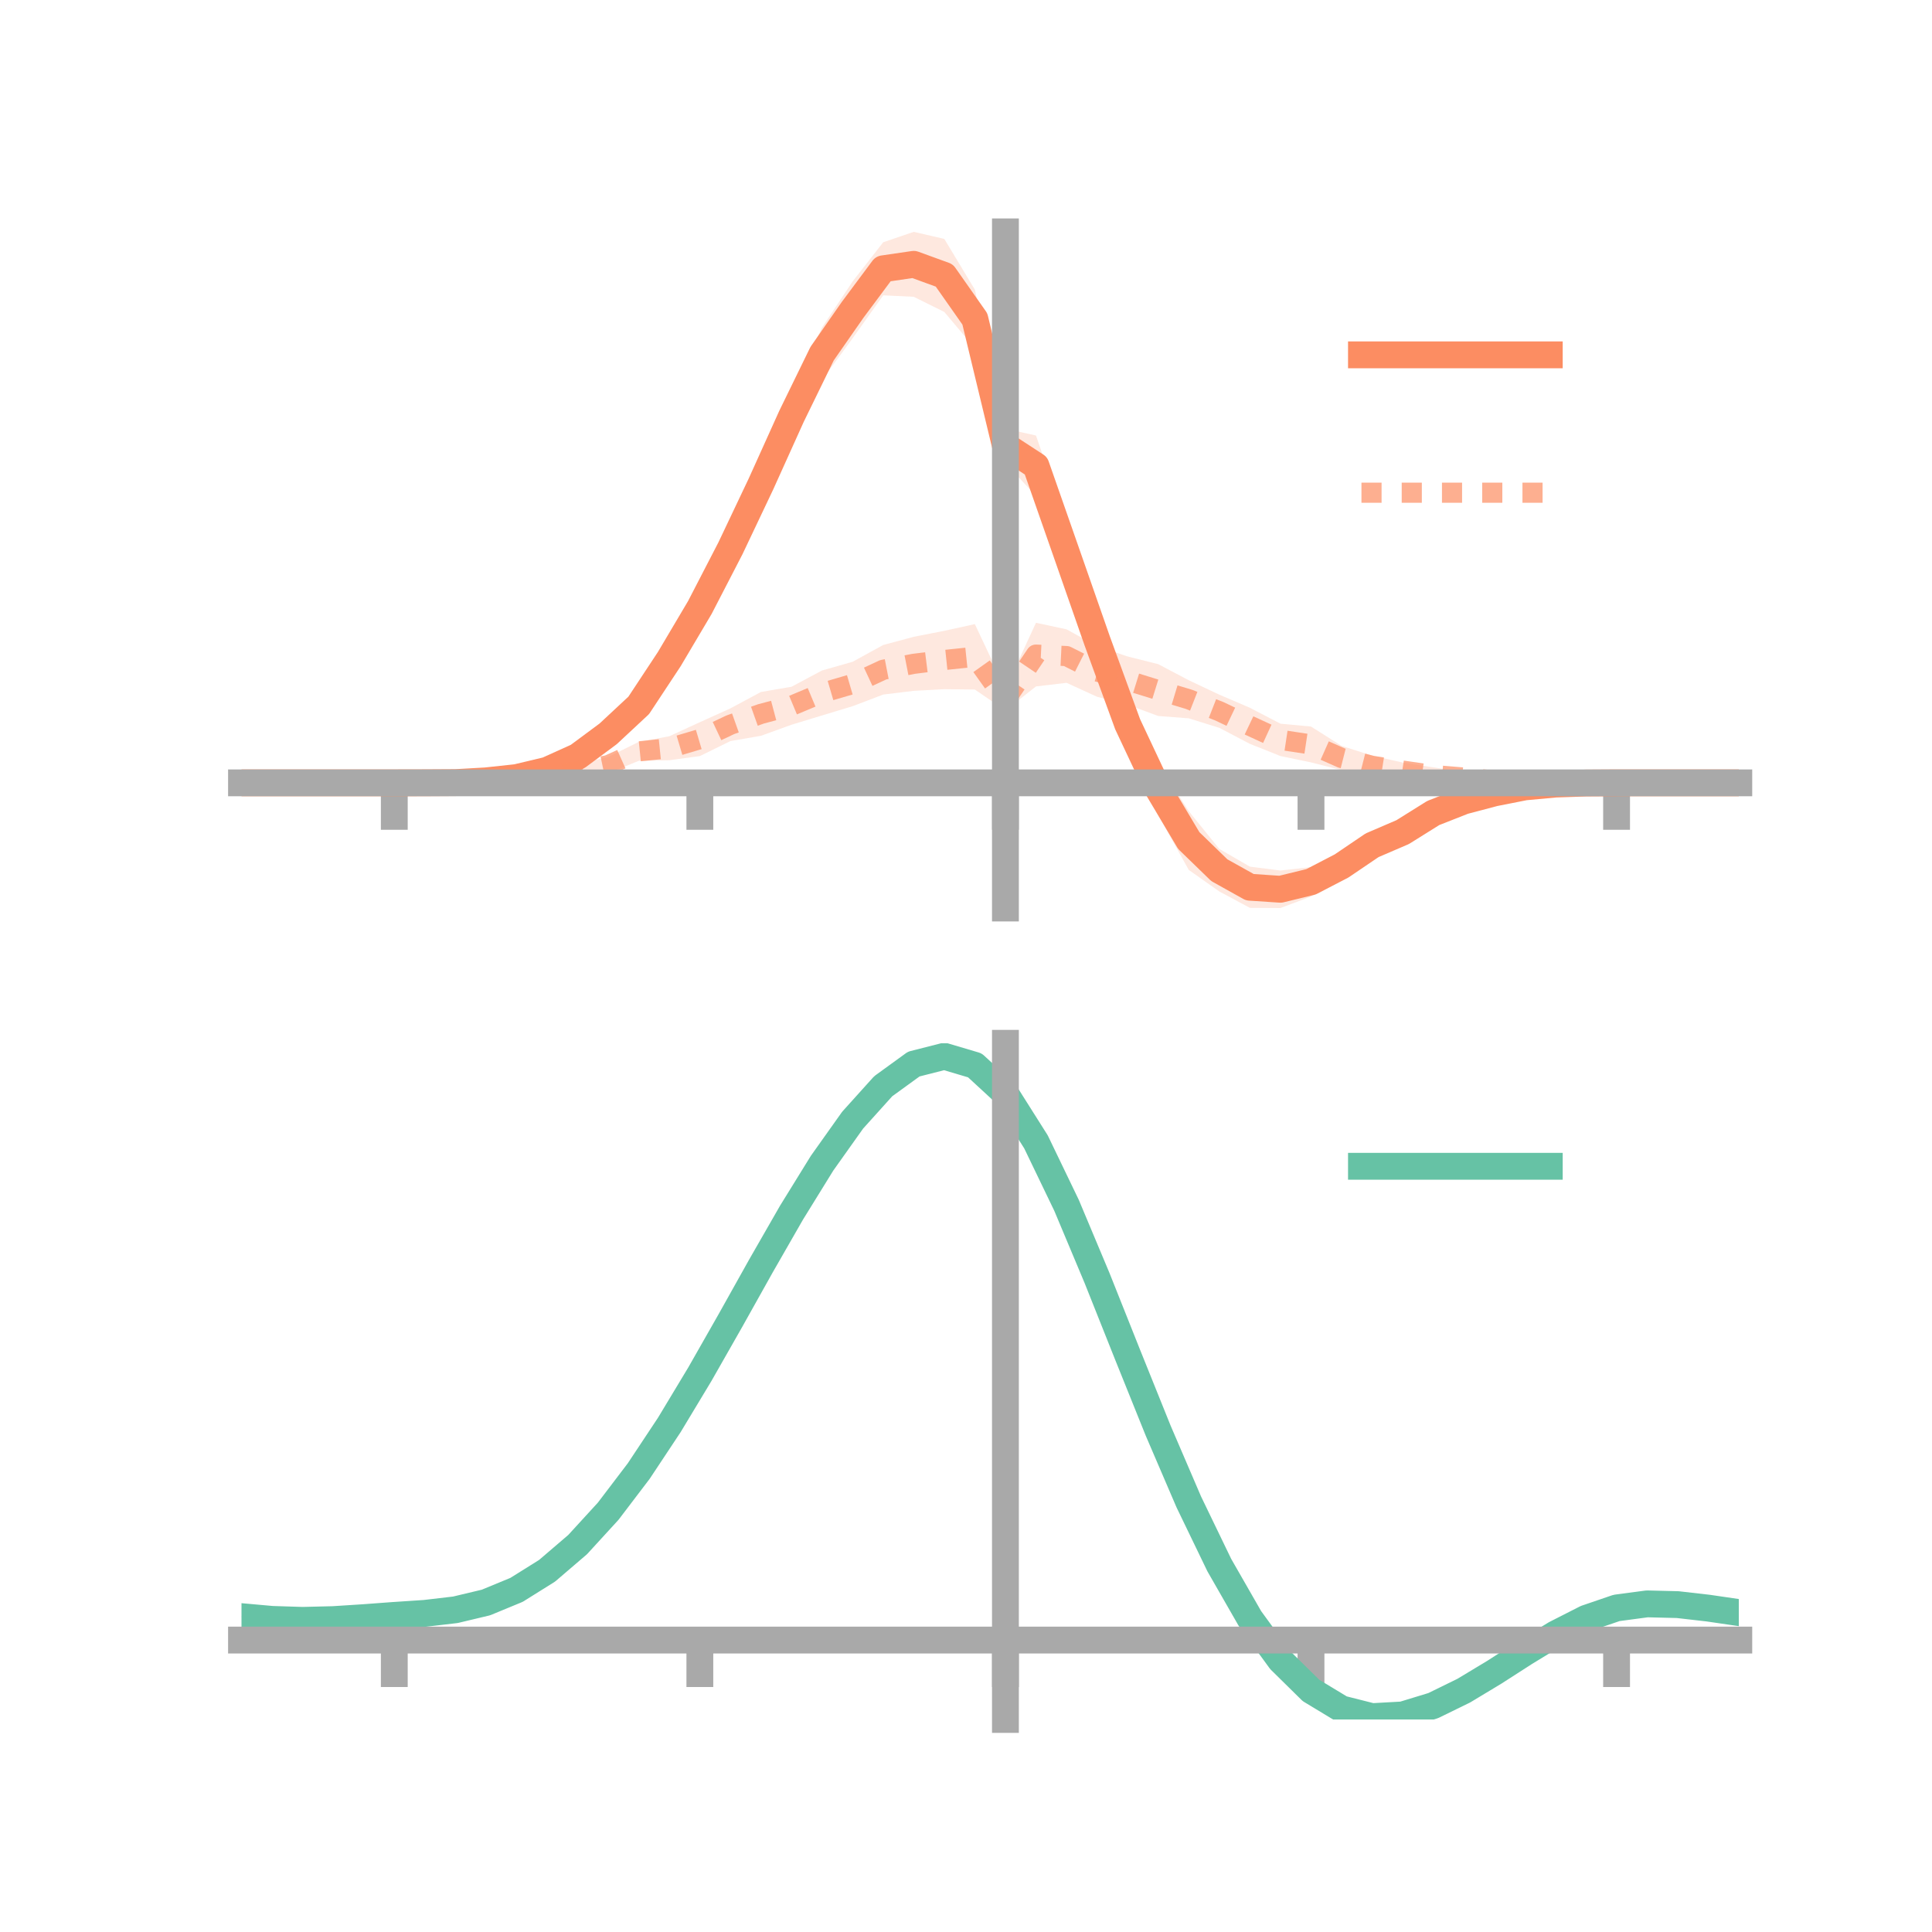 <?xml version="1.0" encoding="utf-8" standalone="no"?>
<!DOCTYPE svg PUBLIC "-//W3C//DTD SVG 1.1//EN"
  "http://www.w3.org/Graphics/SVG/1.1/DTD/svg11.dtd">
<!-- Created with matplotlib (https://matplotlib.org/) -->
<svg height="144pt" version="1.1" viewBox="0 0 144 144" width="144pt" xmlns="http://www.w3.org/2000/svg" xmlns:xlink="http://www.w3.org/1999/xlink">
 <defs>
  <style type="text/css">*{stroke-linecap:butt;stroke-linejoin:round;}</style>
 </defs>
 <g id="figure_1">
  <g id="patch_1">
   <path d="M 0 144 
L 144 144 
L 144 0 
L 0 0 
z
" style="fill:none;"/>
  </g>
  <g id="axes_1">
   <g id="patch_2">
    <path d="M 18 67.68 
L 129.6 67.68 
L 129.6 17.28 
L 18 17.28 
z
" style="fill:none;"/>
   </g>
   <g id="PolyCollection_1">
    <path clip-path="url(#pbe28588fec)" d="M 18 58.349 
L 18 58.349 
L 20.278 58.349 
L 22.555 58.349 
L 24.833 58.349 
L 27.11 58.349 
L 29.388 58.349 
L 31.665 58.315 
L 33.943 58.24 
L 36.22 57.995 
L 38.498 57.65 
L 40.776 57.109 
L 43.053 55.851 
L 45.331 53.981 
L 47.608 51.714 
L 49.886 48.076 
L 52.163 44.057 
L 54.441 39.144 
L 56.718 34.633 
L 58.996 29.326 
L 61.273 24.406 
L 63.551 20.976 
L 65.829 18.057 
L 68.106 17.28 
L 70.384 17.808 
L 72.661 21.589 
L 74.939 31.959 
L 77.216 32.46 
L 79.494 39.073 
L 81.771 45.547 
L 84.049 51.957 
L 86.327 56.893 
L 88.604 60.462 
L 90.882 63.274 
L 93.159 64.594 
L 95.437 64.883 
L 97.714 64.63 
L 99.992 63.608 
L 102.269 62.112 
L 104.547 61.311 
L 106.824 60.178 
L 109.102 59.293 
L 111.38 58.802 
L 113.657 58.456 
L 115.935 58.351 
L 118.212 58.335 
L 120.49 58.349 
L 122.767 58.349 
L 125.045 58.349 
L 127.322 58.349 
L 129.6 58.349 
L 129.6 58.349 
L 129.6 58.349 
L 127.322 58.349 
L 125.045 58.349 
L 122.767 58.349 
L 120.49 58.349 
L 118.212 58.391 
L 115.935 58.528 
L 113.657 58.845 
L 111.38 59.397 
L 109.102 60.109 
L 106.824 61.018 
L 104.547 62.731 
L 102.269 63.891 
L 99.992 65.481 
L 97.714 66.823 
L 95.437 67.68 
L 93.159 67.666 
L 90.882 66.446 
L 88.604 64.839 
L 86.327 60.757 
L 84.049 56.01 
L 81.771 49.943 
L 79.494 43.379 
L 77.216 36.97 
L 74.939 34.505 
L 72.661 25.956 
L 70.384 23.251 
L 68.106 22.122 
L 65.829 22.011 
L 63.551 25.21 
L 61.273 28.316 
L 58.996 32.727 
L 56.718 37.513 
L 54.441 42.599 
L 52.163 46.499 
L 49.886 50.17 
L 47.608 53.433 
L 45.331 55.409 
L 43.053 56.916 
L 40.776 57.718 
L 38.498 58.263 
L 36.22 58.407 
L 33.943 58.421 
L 31.665 58.373 
L 29.388 58.349 
L 27.11 58.349 
L 24.833 58.349 
L 22.555 58.349 
L 20.278 58.349 
L 18 58.349 
z
" style="fill:#fc8d62;fill-opacity:0.2;"/>
   </g>
   <g id="PolyCollection_2">
    <path clip-path="url(#pbe28588fec)" d="M 18 58.349 
L 18 58.349 
L 20.278 58.349 
L 22.555 58.349 
L 24.833 58.349 
L 27.11 58.349 
L 29.388 58.349 
L 31.665 58.302 
L 33.943 58.162 
L 36.22 58.028 
L 38.498 57.777 
L 40.776 57.347 
L 43.053 56.954 
L 45.331 56.419 
L 47.608 55.296 
L 49.886 54.876 
L 52.163 53.829 
L 54.441 52.798 
L 56.718 51.576 
L 58.996 51.187 
L 61.273 49.973 
L 63.551 49.325 
L 65.829 48.074 
L 68.106 47.463 
L 70.384 47.017 
L 72.661 46.517 
L 74.939 51.357 
L 77.216 46.418 
L 79.494 46.906 
L 81.771 48.166 
L 84.049 48.93 
L 86.327 49.502 
L 88.604 50.702 
L 90.882 51.776 
L 93.159 52.752 
L 95.437 53.939 
L 97.714 54.152 
L 99.992 55.594 
L 102.269 56.321 
L 104.547 56.836 
L 106.824 57.193 
L 109.102 57.542 
L 111.38 57.859 
L 113.657 58.074 
L 115.935 58.243 
L 118.212 58.303 
L 120.49 58.349 
L 122.767 58.349 
L 125.045 58.349 
L 127.322 58.349 
L 129.6 58.349 
L 129.6 58.349 
L 129.6 58.349 
L 127.322 58.349 
L 125.045 58.349 
L 122.767 58.349 
L 120.49 58.349 
L 118.212 58.387 
L 115.935 58.453 
L 113.657 58.486 
L 111.38 58.492 
L 109.102 58.364 
L 106.824 58.338 
L 104.547 58.034 
L 102.269 57.834 
L 99.992 57.402 
L 97.714 56.824 
L 95.437 56.351 
L 93.159 55.443 
L 90.882 54.25 
L 88.604 53.54 
L 86.327 53.366 
L 84.049 52.524 
L 81.771 51.934 
L 79.494 50.893 
L 77.216 51.163 
L 74.939 52.956 
L 72.661 51.394 
L 70.384 51.368 
L 68.106 51.491 
L 65.829 51.768 
L 63.551 52.636 
L 61.273 53.324 
L 58.996 54.017 
L 56.718 54.842 
L 54.441 55.235 
L 52.163 56.355 
L 49.886 56.663 
L 47.608 56.709 
L 45.331 57.635 
L 43.053 58.063 
L 40.776 58.243 
L 38.498 58.394 
L 36.22 58.406 
L 33.943 58.38 
L 31.665 58.381 
L 29.388 58.349 
L 27.11 58.349 
L 24.833 58.349 
L 22.555 58.349 
L 20.278 58.349 
L 18 58.349 
z
" style="fill:#fc8d62;fill-opacity:0.2;"/>
   </g>
   <g id="matplotlib.axis_1">
    <g id="xtick_1">
     <g id="line2d_1">
      <defs>
       <path d="M 0 0 
L 0 3.5 
" id="m61655437d7" style="stroke:#a9a9a9;stroke-width:2;"/>
      </defs>
      <g>
       <use style="fill:#a9a9a9;stroke:#a9a9a9;stroke-width:2;" x="29.388" xlink:href="#m61655437d7" y="58.349"/>
      </g>
     </g>
    </g>
    <g id="xtick_2">
     <g id="line2d_2">
      <g>
       <use style="fill:#a9a9a9;stroke:#a9a9a9;stroke-width:2;" x="52.163" xlink:href="#m61655437d7" y="58.349"/>
      </g>
     </g>
    </g>
    <g id="xtick_3">
     <g id="line2d_3">
      <g>
       <use style="fill:#a9a9a9;stroke:#a9a9a9;stroke-width:2;" x="74.939" xlink:href="#m61655437d7" y="58.349"/>
      </g>
     </g>
    </g>
    <g id="xtick_4">
     <g id="line2d_4">
      <g>
       <use style="fill:#a9a9a9;stroke:#a9a9a9;stroke-width:2;" x="97.714" xlink:href="#m61655437d7" y="58.349"/>
      </g>
     </g>
    </g>
    <g id="xtick_5">
     <g id="line2d_5">
      <g>
       <use style="fill:#a9a9a9;stroke:#a9a9a9;stroke-width:2;" x="120.49" xlink:href="#m61655437d7" y="58.349"/>
      </g>
     </g>
    </g>
   </g>
   <g id="matplotlib.axis_2"/>
   <g id="line2d_6">
    <path clip-path="url(#pbe28588fec)" d="M 18 58.349 
L 20.278 58.349 
L 22.555 58.349 
L 24.833 58.349 
L 27.11 58.349 
L 29.388 58.349 
L 31.665 58.344 
L 33.943 58.331 
L 36.22 58.201 
L 38.498 57.956 
L 40.776 57.413 
L 43.053 56.384 
L 45.331 54.695 
L 47.608 52.573 
L 49.886 49.123 
L 52.163 45.278 
L 54.441 40.871 
L 56.718 36.073 
L 58.996 31.027 
L 61.273 26.361 
L 63.551 23.093 
L 65.829 20.034 
L 68.106 19.701 
L 70.384 20.53 
L 72.661 23.773 
L 74.939 33.232 
L 77.216 34.715 
L 79.494 41.226 
L 81.771 47.745 
L 84.049 53.983 
L 86.327 58.825 
L 88.604 62.65 
L 90.882 64.86 
L 93.159 66.13 
L 95.437 66.281 
L 97.714 65.726 
L 99.992 64.544 
L 102.269 63.001 
L 104.547 62.021 
L 106.824 60.598 
L 109.102 59.701 
L 111.38 59.1 
L 113.657 58.65 
L 115.935 58.44 
L 118.212 58.363 
L 120.49 58.349 
L 122.767 58.349 
L 125.045 58.349 
L 127.322 58.349 
L 129.6 58.349 
" style="fill:none;stroke:#fc8d62;stroke-linecap:square;stroke-width:2;"/>
   </g>
   <g id="line2d_7">
    <path clip-path="url(#pbe28588fec)" d="M 18 58.349 
L 20.278 58.349 
L 22.555 58.349 
L 24.833 58.349 
L 27.11 58.349 
L 29.388 58.349 
L 31.665 58.342 
L 33.943 58.271 
L 36.22 58.217 
L 38.498 58.085 
L 40.776 57.795 
L 43.053 57.509 
L 45.331 57.027 
L 47.608 56.003 
L 49.886 55.77 
L 52.163 55.092 
L 54.441 54.017 
L 56.718 53.209 
L 58.996 52.602 
L 61.273 51.648 
L 63.551 50.981 
L 65.829 49.921 
L 68.106 49.477 
L 70.384 49.193 
L 72.661 48.956 
L 74.939 52.157 
L 77.216 48.79 
L 79.494 48.9 
L 81.771 50.05 
L 84.049 50.727 
L 86.327 51.434 
L 88.604 52.121 
L 90.882 53.013 
L 93.159 54.097 
L 95.437 55.145 
L 97.714 55.488 
L 99.992 56.498 
L 102.269 57.077 
L 104.547 57.435 
L 106.824 57.765 
L 109.102 57.953 
L 111.38 58.176 
L 113.657 58.28 
L 115.935 58.348 
L 118.212 58.345 
L 120.49 58.349 
L 122.767 58.349 
L 125.045 58.349 
L 127.322 58.349 
L 129.6 58.349 
" style="fill:none;stroke:#fc8d62;stroke-dasharray:1.5,1.5;stroke-dashoffset:0;stroke-opacity:0.7;stroke-width:1.5;"/>
   </g>
   <g id="patch_3">
    <path d="M 74.939 67.68 
L 74.939 17.28 
" style="fill:none;stroke:#a9a9a9;stroke-linecap:square;stroke-linejoin:miter;stroke-width:2;"/>
   </g>
   <g id="patch_4">
    <path d="M 129.6 67.68 
L 129.6 17.28 
" style="fill:none;"/>
   </g>
   <g id="patch_5">
    <path d="M 18 58.349 
L 129.6 58.349 
" style="fill:none;stroke:#a9a9a9;stroke-linecap:square;stroke-linejoin:miter;stroke-width:2;"/>
   </g>
   <g id="patch_6">
    <path d="M 18 17.28 
L 129.6 17.28 
" style="fill:none;"/>
   </g>
   <g id="legend_1">
    <g id="line2d_8">
     <path d="M 101.475 26.449 
L 115.475 26.449 
" style="fill:none;stroke:#fc8d62;stroke-linecap:square;stroke-width:2;"/>
    </g>
    <g id="line2d_9"/>
    <g id="text_1">
     <!--   -->
     <g transform="translate(121.075 28.899)scale(0.07 -0.07)">
      <defs>
       <path id="DejaVuSans-32"/>
      </defs>
      <use xlink:href="#DejaVuSans-32"/>
     </g>
    </g>
    <g id="line2d_10">
     <path d="M 101.475 36.724 
L 115.475 36.724 
" style="fill:none;stroke:#fc8d62;stroke-dasharray:1.5,1.5;stroke-dashoffset:0;stroke-opacity:0.7;stroke-width:1.5;"/>
    </g>
    <g id="line2d_11"/>
    <g id="text_2">
     <!--   -->
     <g transform="translate(121.075 39.174)scale(0.07 -0.07)">
      <use xlink:href="#DejaVuSans-32"/>
     </g>
    </g>
   </g>
  </g>
  <g id="axes_2">
   <g id="patch_7">
    <path d="M 18 128.16 
L 129.6 128.16 
L 129.6 77.76 
L 18 77.76 
z
" style="fill:none;"/>
   </g>
   <g id="PolyCollection_3">
    <path clip-path="url(#pd25af531b5)" d="M 18 120.535 
L 18 120.458 
L 20.278 120.67 
L 22.555 120.742 
L 24.833 120.678 
L 27.11 120.521 
L 29.388 120.344 
L 31.665 120.188 
L 33.943 119.916 
L 36.22 119.367 
L 38.498 118.415 
L 40.776 116.969 
L 43.053 114.978 
L 45.331 112.433 
L 47.608 109.367 
L 49.886 105.848 
L 52.163 101.975 
L 54.441 97.879 
L 56.718 93.713 
L 58.996 89.652 
L 61.273 85.886 
L 63.551 82.612 
L 65.829 80.033 
L 68.106 78.351 
L 70.384 77.76 
L 72.661 78.447 
L 74.939 80.58 
L 77.216 84.236 
L 79.494 89.037 
L 81.771 94.546 
L 84.049 100.354 
L 86.327 106.102 
L 88.604 111.492 
L 90.882 116.289 
L 93.159 120.325 
L 95.437 123.497 
L 97.714 125.766 
L 99.992 127.155 
L 102.269 127.735 
L 104.547 127.615 
L 106.824 126.931 
L 109.102 125.834 
L 111.38 124.485 
L 113.657 123.048 
L 115.935 121.681 
L 118.212 120.537 
L 120.49 119.766 
L 122.767 119.466 
L 125.045 119.527 
L 127.322 119.797 
L 129.6 120.143 
L 129.6 120.244 
L 129.6 120.244 
L 127.322 119.923 
L 125.045 119.671 
L 122.767 119.62 
L 120.49 119.926 
L 118.212 120.71 
L 115.935 121.886 
L 113.657 123.301 
L 111.38 124.791 
L 109.102 126.187 
L 106.824 127.321 
L 104.547 128.028 
L 102.269 128.16 
L 99.992 127.591 
L 97.714 126.226 
L 95.437 124.011 
L 93.159 120.933 
L 90.882 117.029 
L 88.604 112.392 
L 86.327 107.179 
L 84.049 101.614 
L 81.771 95.985 
L 79.494 90.641 
L 77.216 85.979 
L 74.939 82.43 
L 72.661 80.364 
L 70.384 79.7 
L 68.106 80.27 
L 65.829 81.89 
L 63.551 84.368 
L 61.273 87.508 
L 58.996 91.114 
L 56.718 94.996 
L 54.441 98.972 
L 52.163 102.877 
L 49.886 106.566 
L 47.608 109.918 
L 45.331 112.84 
L 43.053 115.271 
L 40.776 117.184 
L 38.498 118.584 
L 36.22 119.514 
L 33.943 120.051 
L 31.665 120.314 
L 29.388 120.458 
L 27.11 120.619 
L 24.833 120.755 
L 22.555 120.803 
L 20.278 120.73 
L 18 120.535 
z
" style="fill:#66c2a5;fill-opacity:0.2;"/>
   </g>
   <g id="matplotlib.axis_3">
    <g id="xtick_6">
     <g id="line2d_12">
      <g>
       <use style="fill:#a9a9a9;stroke:#a9a9a9;stroke-width:2;" x="29.388" xlink:href="#m61655437d7" y="122.24"/>
      </g>
     </g>
    </g>
    <g id="xtick_7">
     <g id="line2d_13">
      <g>
       <use style="fill:#a9a9a9;stroke:#a9a9a9;stroke-width:2;" x="52.163" xlink:href="#m61655437d7" y="122.24"/>
      </g>
     </g>
    </g>
    <g id="xtick_8">
     <g id="line2d_14">
      <g>
       <use style="fill:#a9a9a9;stroke:#a9a9a9;stroke-width:2;" x="74.939" xlink:href="#m61655437d7" y="122.24"/>
      </g>
     </g>
    </g>
    <g id="xtick_9">
     <g id="line2d_15">
      <g>
       <use style="fill:#a9a9a9;stroke:#a9a9a9;stroke-width:2;" x="97.714" xlink:href="#m61655437d7" y="122.24"/>
      </g>
     </g>
    </g>
    <g id="xtick_10">
     <g id="line2d_16">
      <g>
       <use style="fill:#a9a9a9;stroke:#a9a9a9;stroke-width:2;" x="120.49" xlink:href="#m61655437d7" y="122.24"/>
      </g>
     </g>
    </g>
   </g>
   <g id="matplotlib.axis_4"/>
   <g id="line2d_17">
    <path clip-path="url(#pd25af531b5)" d="M 18 120.496 
L 20.278 120.7 
L 22.555 120.772 
L 24.833 120.716 
L 27.11 120.57 
L 29.388 120.401 
L 31.665 120.251 
L 33.943 119.984 
L 36.22 119.441 
L 38.498 118.5 
L 40.776 117.076 
L 43.053 115.125 
L 45.331 112.637 
L 47.608 109.643 
L 49.886 106.207 
L 52.163 102.426 
L 54.441 98.425 
L 56.718 94.354 
L 58.996 90.383 
L 61.273 86.697 
L 63.551 83.49 
L 65.829 80.962 
L 68.106 79.31 
L 70.384 78.73 
L 72.661 79.405 
L 74.939 81.505 
L 77.216 85.108 
L 79.494 89.839 
L 81.771 95.266 
L 84.049 100.984 
L 86.327 106.641 
L 88.604 111.942 
L 90.882 116.659 
L 93.159 120.629 
L 95.437 123.754 
L 97.714 125.996 
L 99.992 127.373 
L 102.269 127.948 
L 104.547 127.821 
L 106.824 127.126 
L 109.102 126.011 
L 111.38 124.638 
L 113.657 123.174 
L 115.935 121.783 
L 118.212 120.624 
L 120.49 119.846 
L 122.767 119.543 
L 125.045 119.599 
L 127.322 119.86 
L 129.6 120.193 
" style="fill:none;stroke:#66c2a5;stroke-linecap:square;stroke-width:2;"/>
   </g>
   <g id="patch_8">
    <path d="M 74.939 128.16 
L 74.939 77.76 
" style="fill:none;stroke:#a9a9a9;stroke-linecap:square;stroke-linejoin:miter;stroke-width:2;"/>
   </g>
   <g id="patch_9">
    <path d="M 129.6 128.16 
L 129.6 77.76 
" style="fill:none;"/>
   </g>
   <g id="patch_10">
    <path d="M 18 122.24 
L 129.6 122.24 
" style="fill:none;stroke:#a9a9a9;stroke-linecap:square;stroke-linejoin:miter;stroke-width:2;"/>
   </g>
   <g id="patch_11">
    <path d="M 18 77.76 
L 129.6 77.76 
" style="fill:none;"/>
   </g>
   <g id="legend_2">
    <g id="line2d_18">
     <path d="M 101.475 86.929 
L 115.475 86.929 
" style="fill:none;stroke:#66c2a5;stroke-linecap:square;stroke-width:2;"/>
    </g>
    <g id="line2d_19"/>
    <g id="text_3">
     <!--   -->
     <g transform="translate(121.075 89.379)scale(0.07 -0.07)">
      <use xlink:href="#DejaVuSans-32"/>
     </g>
    </g>
   </g>
  </g>
 </g>
 <defs>
  <clipPath id="pbe28588fec">
   <rect height="50.4" width="111.6" x="18" y="17.28"/>
  </clipPath>
  <clipPath id="pd25af531b5">
   <rect height="50.4" width="111.6" x="18" y="77.76"/>
  </clipPath>
 </defs>
</svg>
